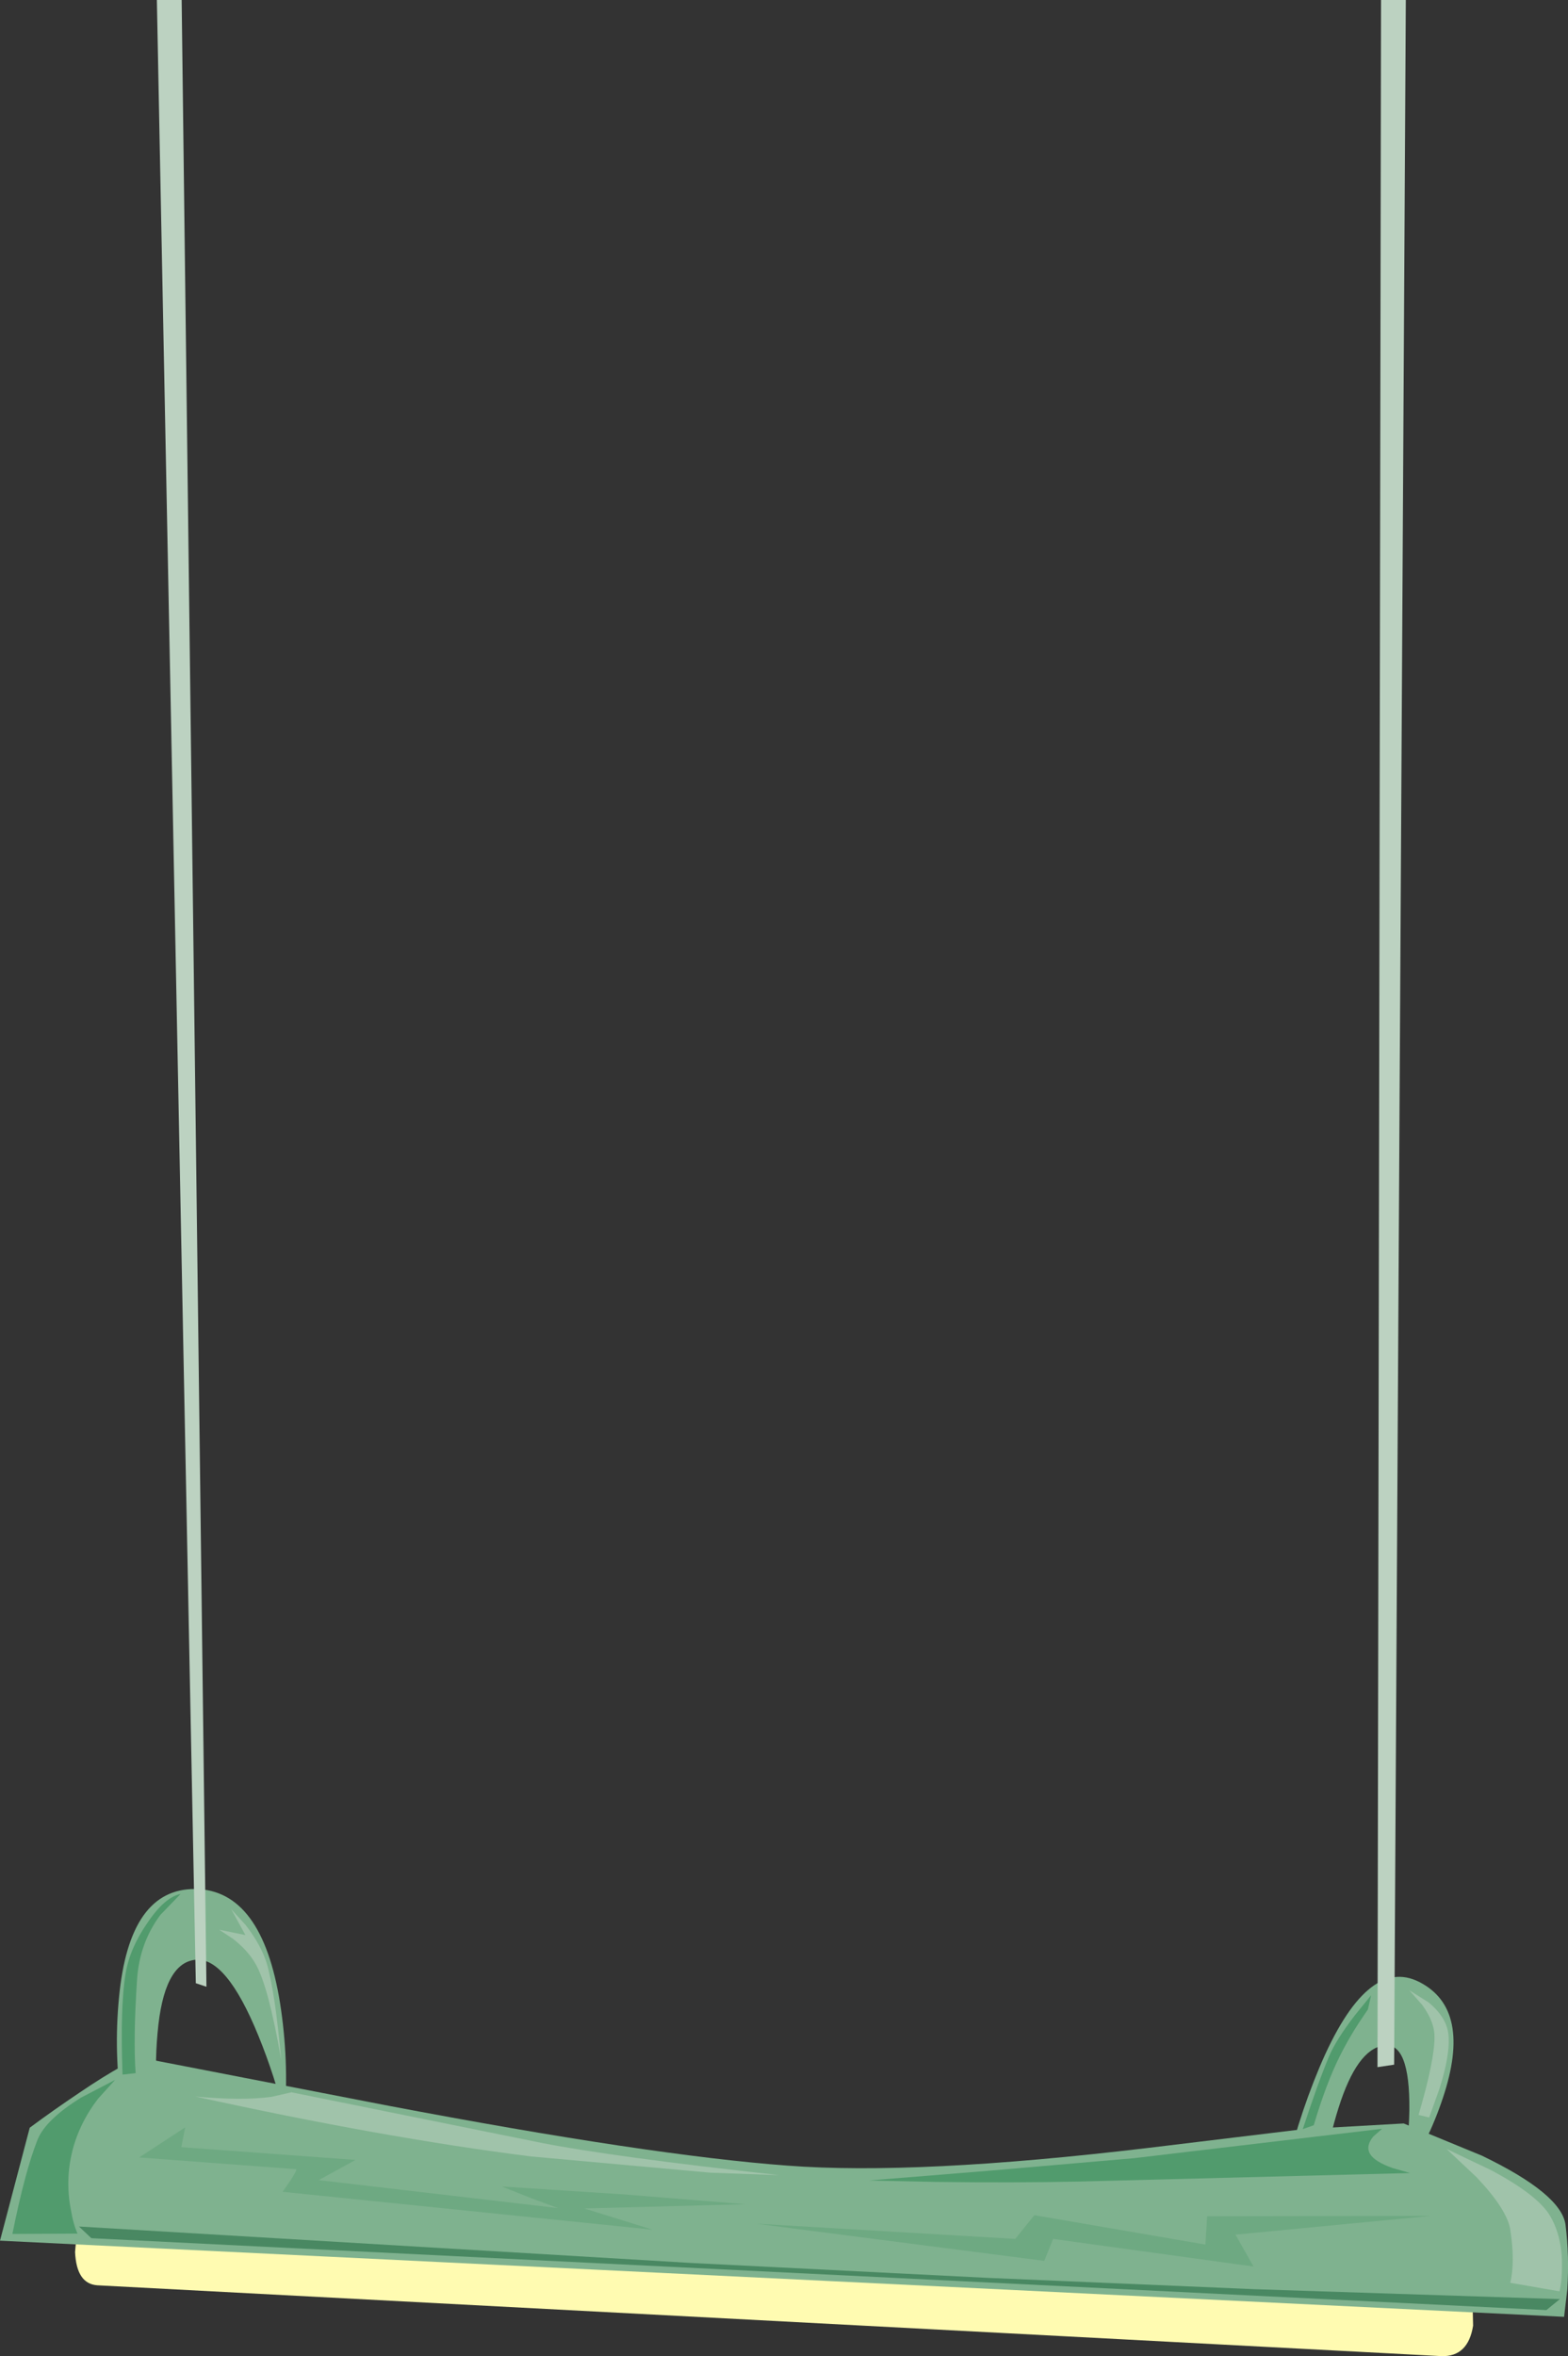 <?xml version="1.0" encoding="UTF-8" standalone="no"?>
<svg xmlns:xlink="http://www.w3.org/1999/xlink" height="332.65px" width="221.4px" xmlns="http://www.w3.org/2000/svg">
  <rect width="100%" height="100%" fill="#333333" stroke="none"/>
  <g transform="matrix(1.0, 0.0, 0.0, 1.0, 0.0, 0.0)">
    <use height="332.65" transform="matrix(1.0, 0.0, 0.0, 1.0, 0.0, 0.0)" width="221.4" xlink:href="#shape0"/>
  </g>
  <defs>
    <g id="shape0" transform="matrix(1.0, 0.0, 0.0, 1.0, 0.0, 0.0)">
      <path d="M11.0 313.5 L207.9 323.95 208.0 328.35 Q207.3 332.75 203.55 332.65 L13.75 322.65 Q10.8 322.45 10.6 317.95 L11.0 313.5" fill="#fffbb1" fill-rule="evenodd" stroke="none"/>
      <path d="M20.3 290.6 L54.85 297.3 Q91.7 304.3 111.15 305.75 129.45 307.15 162.15 303.25 L184.05 300.6 198.2 299.8 209.25 304.35 Q220.45 309.75 221.05 314.1 221.6 318.5 221.3 323.25 L220.85 327.1 0.0 316.35 4.2 300.4 Q7.5 297.95 11.15 295.5 18.45 290.55 20.3 290.6" fill="#7fb28f" fill-rule="evenodd" stroke="none"/>
      <path d="M186.3 291.9 Q193.0 276.0 200.45 279.85 207.9 283.7 203.75 296.15 201.7 302.35 198.1 307.8 198.9 302.8 199.0 297.95 199.1 288.2 195.35 288.8 191.6 289.35 189.0 297.6 187.7 301.7 187.15 305.7 L181.1 308.6 Q182.95 299.9 186.3 291.9" fill="#7fb28f" fill-rule="evenodd" stroke="none"/>
      <path d="M36.5 287.45 Q31.9 276.15 27.5 276.7 23.1 277.25 22.25 287.0 21.8 291.9 22.25 296.65 L17.2 297.55 Q16.05 289.8 16.8 282.05 18.25 266.6 27.6 266.7 37.0 266.85 39.55 282.85 40.8 290.85 40.2 298.85 38.8 293.1 36.5 287.45" fill="#7fb28f" fill-rule="evenodd" stroke="none"/>
      <path d="M204.25 303.4 L210.55 306.4 Q217.2 309.95 218.9 312.9 220.6 315.85 220.55 319.95 220.55 322.05 220.2 323.5 L213.25 322.3 Q213.95 319.35 213.25 314.8 212.8 311.95 208.5 307.4 L204.25 303.4" fill="#a0c3aa" fill-rule="evenodd" stroke="none"/>
      <path d="M199.0 281.0 L201.7 282.7 Q204.45 284.95 204.55 287.65 204.7 290.3 203.25 294.9 L201.8 298.95 200.3 298.6 Q202.6 290.75 202.55 287.5 202.55 285.45 200.8 283.05 L199.0 281.0" fill="#a0c3aa" fill-rule="evenodd" stroke="none"/>
      <path d="M32.65 269.55 L34.7 271.8 Q36.85 274.6 37.65 277.15 38.85 281.25 39.7 290.8 37.9 280.4 36.1 277.3 35.0 275.35 32.85 273.7 L30.95 272.45 34.65 273.2 32.65 269.55" fill="#a0c3aa" fill-rule="evenodd" stroke="none"/>
      <path d="M27.6 296.0 Q34.15 296.6 38.3 296.05 L41.15 295.4 76.5 302.55 Q86.4 304.5 110.05 307.1 L100.3 306.75 74.9 304.45 Q54.0 301.8 27.6 296.0" fill="#a0c3aa" fill-rule="evenodd" stroke="none"/>
      <path d="M25.5 267.4 L22.65 270.35 Q19.7 274.3 19.35 279.5 18.8 287.8 19.15 292.7 L17.3 292.9 Q16.95 283.2 17.75 278.55 18.35 275.05 20.8 271.5 23.25 267.85 25.5 267.4" fill="#519b6d" fill-rule="evenodd" stroke="none"/>
      <path d="M16.25 293.65 L13.85 296.3 Q11.2 299.75 10.2 303.75 9.2 307.8 10.0 311.95 10.35 314.05 10.95 315.35 L1.75 315.4 Q3.5 306.65 5.3 302.1 6.45 299.25 11.45 296.15 L16.25 293.65" fill="#519b6d" fill-rule="evenodd" stroke="none"/>
      <path d="M187.65 290.35 Q188.65 288.0 191.25 284.6 L193.6 281.7 193.15 283.7 191.9 285.55 Q190.4 287.85 189.2 290.25 187.25 294.15 185.5 300.05 L183.95 300.6 Q186.1 294.05 187.65 290.35" fill="#519b6d" fill-rule="evenodd" stroke="none"/>
      <path d="M160.15 304.7 L195.15 300.55 193.9 301.65 Q192.8 303.0 193.45 304.1 194.1 305.2 196.65 306.1 L199.1 306.8 152.4 308.0 Q143.2 308.2 132.05 308.05 L122.7 307.85 139.35 306.5 160.15 304.7" fill="#519b6d" fill-rule="evenodd" stroke="none"/>
      <path d="M11.15 314.35 L97.65 319.5 139.45 321.6 177.1 323.2 220.25 324.6 218.35 326.15 12.9 316.0 11.15 314.35" fill="#498862" fill-rule="evenodd" stroke="none"/>
      <path d="M148.7 316.1 L147.45 319.2 106.75 313.95 143.35 316.1 146.05 312.75 170.2 316.9 170.45 312.9 202.0 312.85 174.45 315.5 177.0 320.0 148.7 316.1" fill="#6ea982" fill-rule="evenodd" stroke="none"/>
      <path d="M50.2 304.95 L45.0 307.8 78.8 311.75 75.0 310.35 70.85 308.7 87.85 309.8 105.25 311.2 82.5 311.8 92.15 314.8 39.9 309.45 41.05 307.8 Q42.1 306.15 41.75 306.25 L19.65 304.6 26.15 300.35 25.6 303.15 50.2 304.95" fill="#6ea982" fill-rule="evenodd" stroke="none"/>
      <path d="M25.65 0.0 L29.15 280.5 27.65 280.0 22.15 0.0 25.65 0.0" fill="#bcd2c1" fill-rule="evenodd" stroke="none"/>
      <path d="M198.5 0.0 L196.85 291.5 194.5 291.85 195.0 0.0 198.5 0.0" fill="#bcd2c1" fill-rule="evenodd" stroke="none"/>
    </g>
  </defs>
</svg>
